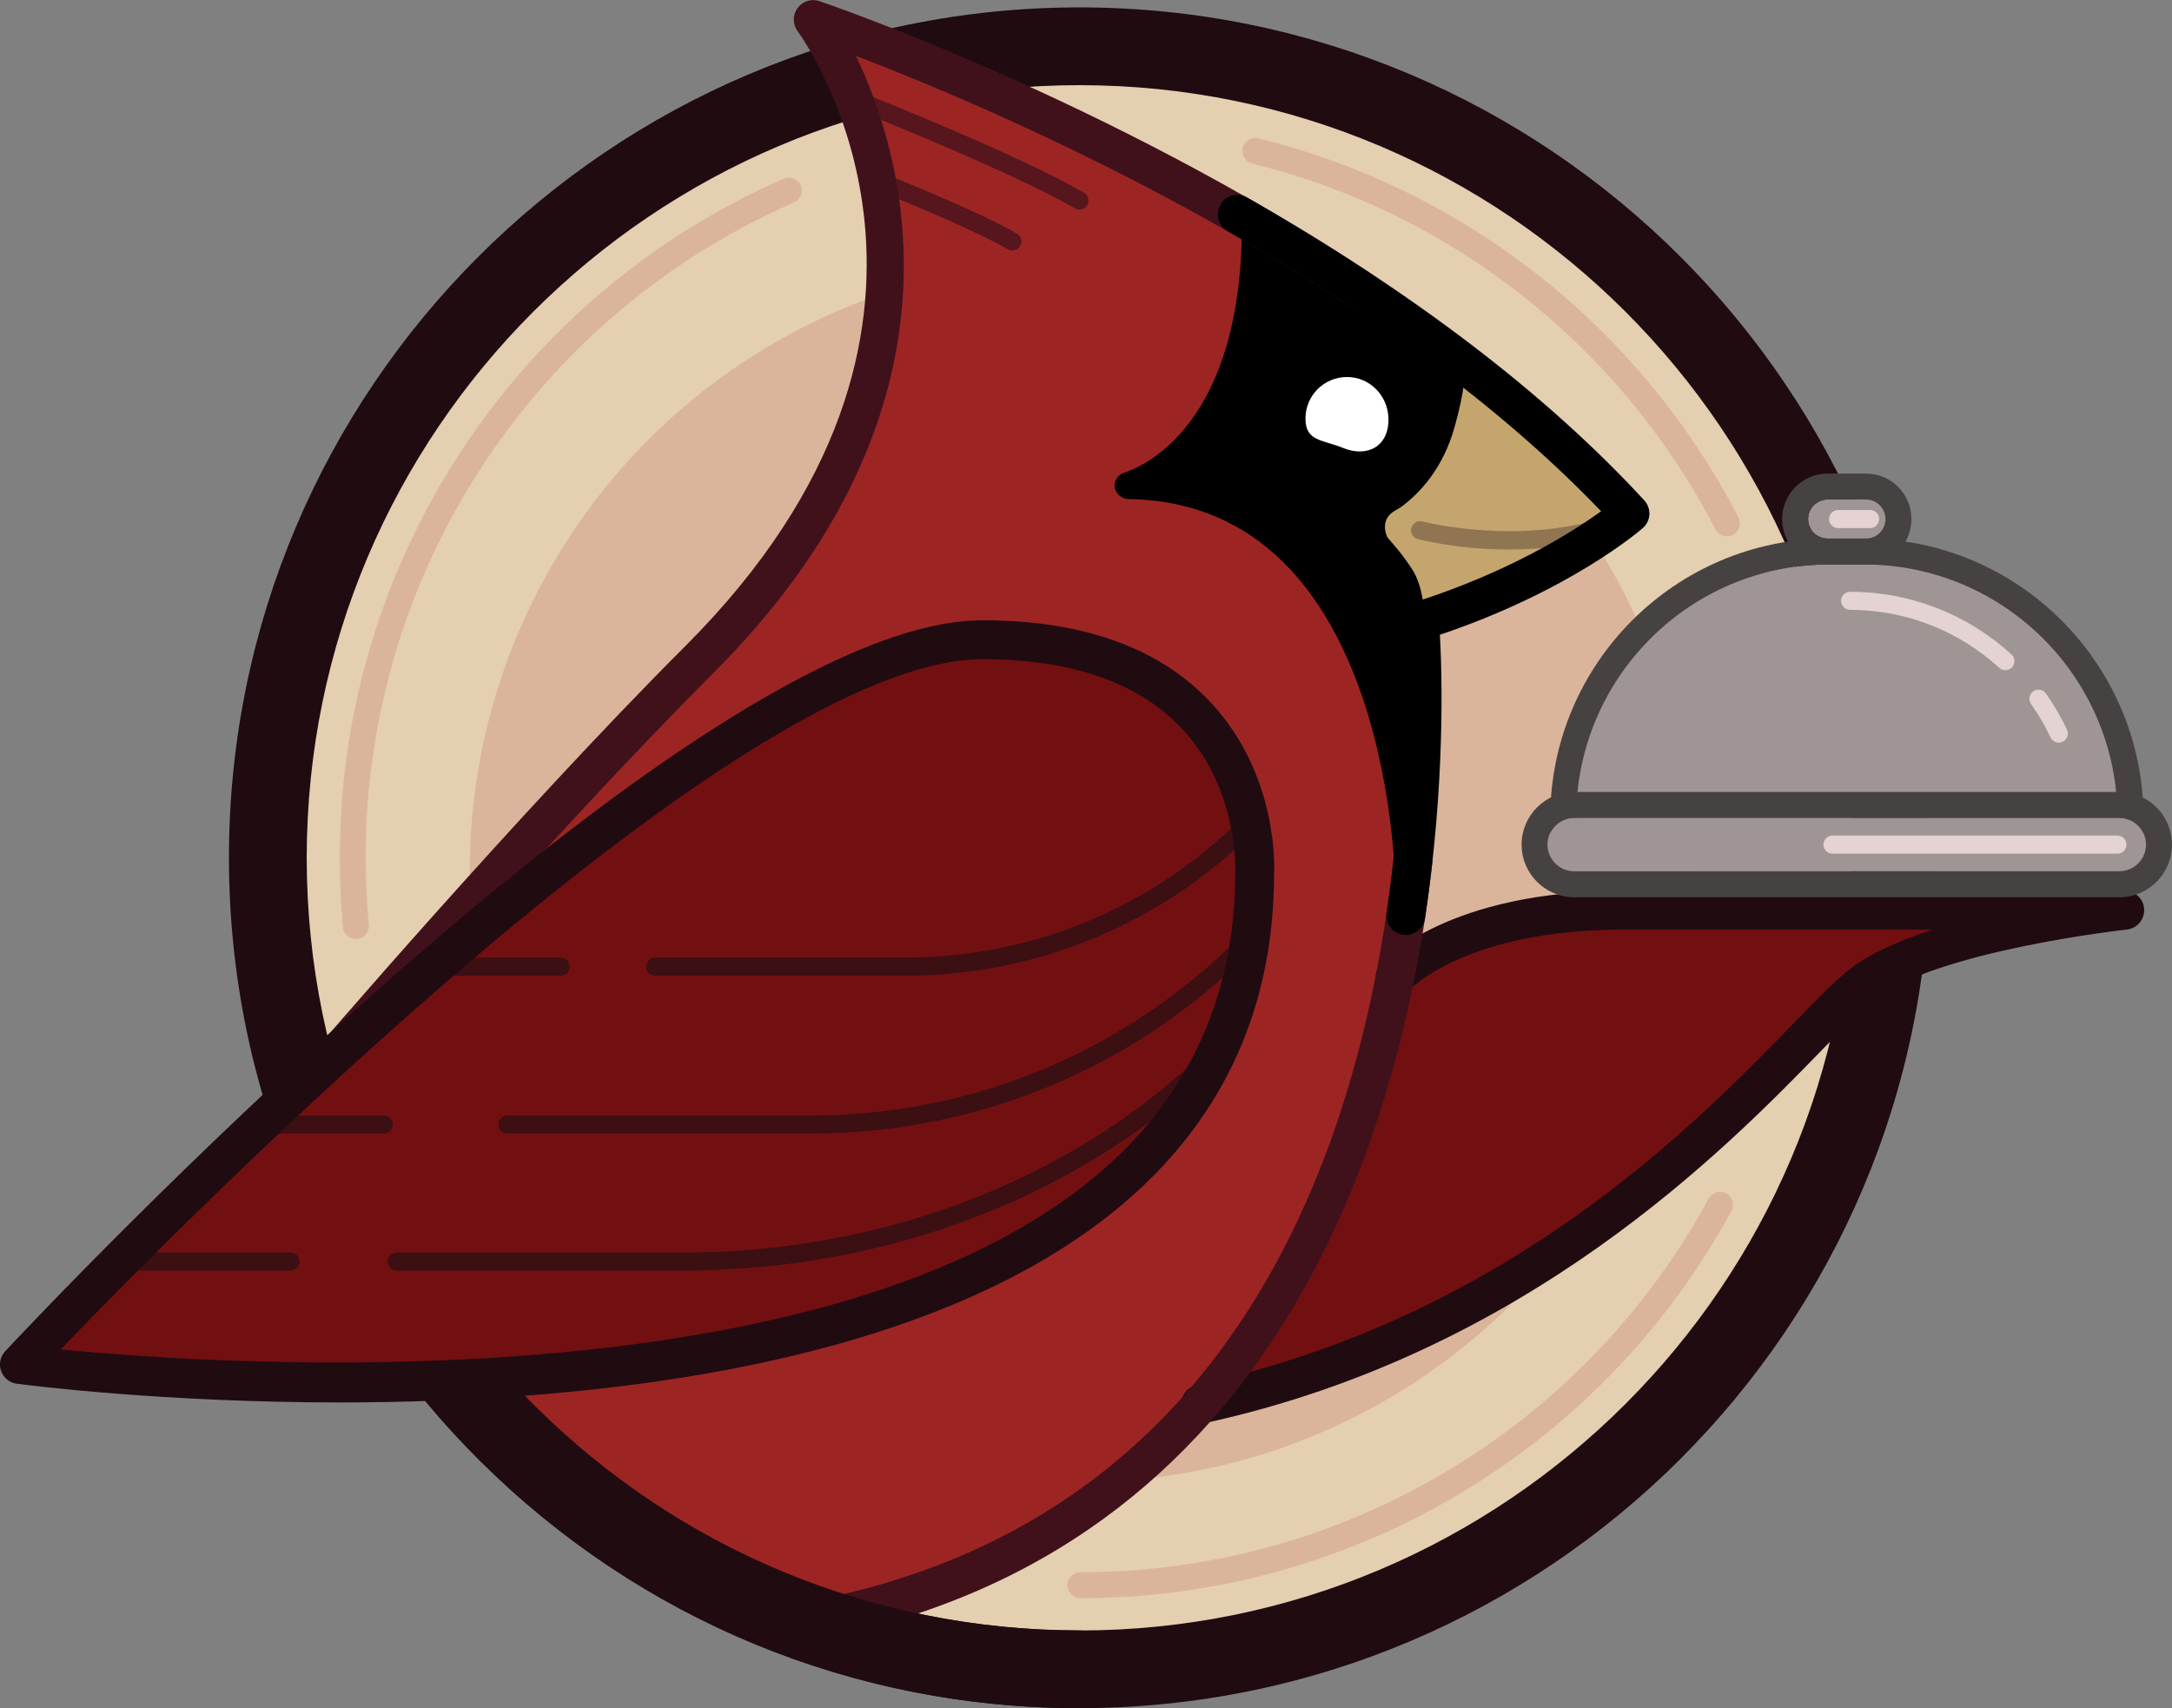 <?xml version="1.0" encoding="utf-8"?>
<!-- Generator: Adobe Illustrator 24.0.0, SVG Export Plug-In . SVG Version: 6.00 Build 0)  -->
<svg version="1.1" id="Layer_1" xmlns="http://www.w3.org/2000/svg" xmlns:xlink="http://www.w3.org/1999/xlink" x="0px" y="0px"
	 viewBox="0 0 287.93 226.45" style="enable-background:new 0 0 287.93 226.45;" xml:space="preserve">
<rect x="0" y="0" width="287.93" height="226.45" fill="#808080" stroke="none"/>
<style type="text/css">
	.st0{fill:#E5CFB1;}
	.st1{fill:#200B11;}
	.st2{opacity:0.15;fill:#9C2524;}
	.st3{fill:#C5A56E;}
	.st4{opacity:0.75;fill:#7D6649;}
	.st5{fill:#9C2524;}
	.st6{fill:#721011;}
	.st7{opacity:0.75;fill:#41111B;}
	.st8{fill:#FFFFFF;}
	.st9{fill:#41111B;}
	.st10{fill:#9F9595;}
	.st11{fill:#474242;}
	.st12{fill:#E5D2D2;}
	.st13{opacity:0.75;fill:#2A0F15;}
</style>
<g>
	<g>
		<circle class="st0" cx="143.1" cy="113.71" r="107.58"/>
		<path class="st1" d="M143.09,226.45c-62.16,0-112.74-50.57-112.74-112.74S80.93,0.98,143.09,0.98s112.74,50.57,112.74,112.74
			S205.26,226.45,143.09,226.45z M143.09,11.29c-56.48,0-102.43,45.95-102.43,102.43s45.95,102.43,102.43,102.43
			s102.43-45.95,102.43-102.43S199.57,11.29,143.09,11.29z"/>
	</g>
	<g>
		<path class="st2" d="M228.94,71.1c-0.62,0-1.22-0.34-1.53-0.93C214.84,45.89,192.46,28.21,166,21.68
			c-0.92-0.23-1.48-1.16-1.26-2.08c0.23-0.92,1.14-1.49,2.08-1.26c27.42,6.77,50.61,25.08,63.64,50.25
			c0.44,0.84,0.11,1.88-0.74,2.32C229.48,71.04,229.21,71.1,228.94,71.1z"/>
		<path class="st2" d="M47.18,124.49c-0.88,0-1.62-0.67-1.71-1.56c-0.29-3.07-0.43-6.18-0.43-9.25c0-39.02,23.1-74.34,58.85-89.99
			c0.88-0.37,1.89,0.01,2.26,0.89c0.38,0.87-0.02,1.88-0.89,2.26c-34.5,15.1-56.79,49.18-56.79,86.84c0,2.97,0.14,5.97,0.42,8.94
			c0.09,0.94-0.61,1.78-1.55,1.87C47.29,124.49,47.23,124.49,47.18,124.49z"/>
		<path class="st2" d="M143.23,211.87c-0.95,0-1.72-0.77-1.72-1.72s0.77-1.72,1.72-1.72c34.74,0,66.66-18.98,83.28-49.53
			c0.46-0.83,1.5-1.14,2.33-0.69c0.83,0.45,1.14,1.5,0.69,2.33C212.3,192.2,179.23,211.87,143.23,211.87z"/>
	</g>
	<circle class="st2" cx="143.23" cy="115.51" r="80.96"/>
	<path class="st3" d="M191.95,48.48c0,0,21.1,15.86,24.11,19.61c0,0-7.46,5.84-16.41,9.3s-12.89,4.73-12.89,4.73
		s-3.39-8.52-5.78-10.51c-2.39-2,4.24-5.33,5.33-6.65c1.09-1.31,3.26-5.86,4.57-8.59C192.19,53.64,191.95,48.48,191.95,48.48z"/>
	<path class="st4" d="M200.07,72.85c-6.76,0-11.78-1.3-12.13-1.39c-0.64-0.17-1.02-0.83-0.85-1.47c0.17-0.64,0.82-1.04,1.47-0.86
		c0.13,0.04,13.26,3.41,25.41-0.93c0.61-0.21,1.31,0.1,1.54,0.73c0.22,0.62-0.1,1.31-0.73,1.54
		C209.68,72.29,204.51,72.85,200.07,72.85z"/>
	<path d="M184.28,68.18c-1.31,1.31-0.34,3.09-0.34,3.09c0.87,0.98,2.06,2.34,3.3,4.26c2.82,4.47,1.24,13.68,1.24,19.04
		c0.07,5.36-1.86,12.51-1.86,12.51s-2.61-8.25-2.82-13.33c-0.14-5.02-6.74-13.27-13.33-21.86c-6.67-8.52-20.28-7.15-18.35-8.66
		c1.92-1.51,8.73-7.35,11.75-14.85c3.02-7.49,2.47-18.63,2.47-18.63v-0.48l26.74,18.15c0,0,2.54-0.69-0.28,9.28
		c-1.51,5.36-4.54,8.66-7.08,10.52c-0.2,0.14-0.34,0.2-0.55,0.34C184.76,67.77,184.49,67.98,184.28,68.18z"/>
	<path class="st5" d="M57.57,123.33l32.3-33.05c0,0,20.39-17.59,24.11-33.96c3.71-16.37,4.62-23.43,2.8-31.76
		s-9.48-22.67-9.48-22.67s51.34,23.48,54.91,25.51c3.57,2.04,6.22,1.63,4.12,9.43c-2.1,7.81-2.4,15.39-5.51,19.03
		s-10.12,7.98-10.12,7.98s15.79,1.58,21.29,10.03s11.78,16.46,12.48,22.85c0.7,6.39,2.1,17.89,2.12,18.12
		c0.01,0.23-0.96,10.92-1.17,12.06c-0.21,1.14-8.3,32.72-13.07,40.34c-4.78,7.62-13.54,19.04-16.97,22.97
		c-3.42,3.93-18.68,15.32-29.93,19.59c-11.25,4.27-22.62,4.5-22.62,4.5s-28.71-16.08-34.63-23.36s-27.7-46.09-27.7-46.09
		L57.57,123.33z"/>
	<path class="st6" d="M186,128.15c0,0,10.47-5.58,19-6.79c8.52-1.21,73.04-0.69,73.04-0.69s-20.57,4.09-23.4,5.84
		c-2.83,1.75-9.96,2.96-11.78,6.22c-1.81,3.26-17.1,18.23-17.1,18.23s-17.66,14.62-25.77,19.07c-8.12,4.45-27.94,12.73-31.27,13.67
		c-3.33,0.94-8.56,1.29-8.56,1.29s15.24-19.58,18.88-32.7C182.67,139.18,186,128.15,186,128.15z"/>
	<path d="M186.73,120.41c-0.01,0-0.01,0-0.02,0c-0.95-0.01-1.71-0.79-1.7-1.74c0-0.52,0.05-52.02-35.44-52.51
		c-0.84-0.01-1.67-0.71-1.8-1.54c-0.13-0.84,0.42-1.7,1.24-1.95c2.59-0.83,15.62-6.36,15.62-32.91c0-0.95,0.77-1.72,1.72-1.72
		s1.72,0.77,1.72,1.72c0,20.32-7.41,29.47-12.86,33.45c33.32,5.46,33.25,54.97,33.25,55.5
		C188.44,119.65,187.67,120.41,186.73,120.41z"/>
	<path class="st7" d="M143.09,27.78c-0.21,0-0.42-0.05-0.61-0.16c-8.12-4.75-28.38-12.82-28.58-12.9c-0.62-0.25-0.92-0.94-0.67-1.56
		c0.24-0.62,0.95-0.91,1.56-0.67c0.84,0.33,20.64,8.22,28.91,13.06c0.57,0.34,0.77,1.07,0.43,1.64
		C143.91,27.57,143.51,27.78,143.09,27.78z"/>
	<path class="st7" d="M134.2,33.21c-0.21,0-0.42-0.05-0.61-0.16c-4.99-2.92-17.51-7.91-17.63-7.96c-0.62-0.25-0.92-0.94-0.67-1.56
		c0.25-0.62,0.95-0.91,1.56-0.67c0.52,0.21,12.81,5.1,17.96,8.12c0.57,0.34,0.77,1.07,0.43,1.64C135.02,33,134.61,33.21,134.2,33.21
		z"/>
	<path class="st1" d="M159.16,188.72c-1.18,0-2.25-0.82-2.51-2.03c-0.31-1.39,0.58-2.77,1.97-3.07
		c41.24-8.99,65.95-34.39,79.23-48.04c3.07-3.16,5.5-5.65,7.36-7.1c2.7-2.1,6.68-3.84,11.01-5.24h-41.07
		c-20.75,0-28.22,7.91-28.29,7.99c-0.95,1.05-2.58,1.14-3.63,0.19c-1.05-0.94-1.16-2.55-0.22-3.61c0.35-0.4,8.81-9.72,32.15-9.72
		h66.51c1.37,0,2.5,1.07,2.57,2.44c0.07,1.37-0.94,2.55-2.3,2.7c-0.25,0.03-25.15,2.78-33.57,9.32c-1.58,1.23-3.89,3.61-6.83,6.63
		c-12.68,13.04-39.07,40.16-81.82,49.48C159.52,188.7,159.34,188.72,159.16,188.72z"/>
	<path class="st8" d="M184.06,55.48c0.08,3.7-2.8,5.21-6,3.91c-2.81-1.14-5-0.87-5-3.91c0-3.04,2.46-5.5,5.5-5.5
		C181.6,49.98,183.99,52.45,184.06,55.48z"/>
	<path class="st9" d="M42.67,144.7c-0.59,0-1.19-0.2-1.67-0.62c-1.08-0.93-1.21-2.55-0.29-3.63c0.28-0.32,27.7-32.36,50.15-54.81
		c42.42-42.43,16.01-79.96,14.86-81.53c-0.66-0.91-0.65-2.14,0.01-3.04c0.66-0.9,1.82-1.29,2.9-0.92
		c0.38,0.13,38.14,12.95,73.27,36.24c1.19,0.79,1.51,2.39,0.72,3.57c-0.79,1.18-2.39,1.51-3.57,0.72
		c-25.96-17.2-53.4-28.61-65.58-33.27c6.45,13.49,16.27,46.65-18.96,81.88c-22.31,22.31-49.6,54.2-49.87,54.52
		C44.12,144.39,43.4,144.7,42.67,144.7z"/>
	<path class="st9" d="M106.78,217.59c-1.22,0-2.31-0.87-2.53-2.12c-0.25-1.4,0.68-2.74,2.08-3c57.05-10.3,74.15-59.55,78.46-99.04
		c0.15-1.42,1.44-2.52,2.84-2.28c1.42,0.15,2.44,1.43,2.28,2.84c-3.68,33.76-19.31,92.11-82.66,103.56
		C107.08,217.58,106.93,217.59,106.78,217.59z"/>
	<g>
		<g>
			<path class="st10" d="M280.7,108.42h-71.76v0c0-18.56,15.04-33.6,33.6-33.6h4.57C265.66,74.83,280.7,89.87,280.7,108.42
				L280.7,108.42z"/>
			<path class="st11" d="M247.11,74.83c18.56,0,33.6,15.04,33.6,33.6h-71.76c0-18.56,15.04-33.6,33.6-33.6H247.11 M247.11,71.39
				h-4.57c-20.42,0-37.03,16.61-37.03,37.03v3.44h3.44h71.76h3.44v-3.44C284.14,88,267.53,71.39,247.11,71.39L247.11,71.39z"/>
		</g>
		<path class="st12" d="M272.92,98.45c-0.45,0-0.88-0.26-1.09-0.69c-0.73-1.55-1.6-3.04-2.58-4.43c-0.38-0.54-0.25-1.3,0.29-1.68
			c0.53-0.38,1.29-0.26,1.68,0.29c1.06,1.51,2,3.12,2.79,4.79c0.29,0.6,0.03,1.32-0.57,1.6C273.26,98.41,273.09,98.45,272.92,98.45z
			"/>
		<path class="st12" d="M265.84,88.85c-0.29,0-0.58-0.1-0.81-0.31c-5.42-4.96-12.44-7.69-19.77-7.69c-0.66,0-1.2-0.54-1.2-1.2
			c0-0.66,0.54-1.2,1.2-1.2c7.93,0,15.53,2.95,21.39,8.31c0.49,0.45,0.52,1.21,0.08,1.7C266.49,88.72,266.17,88.85,265.84,88.85z"/>
		<g>
			<path class="st10" d="M280.95,115.51h-72.26c-1.96,0-3.54-1.59-3.54-3.54v0c0-1.96,1.59-3.54,3.54-3.54h72.26
				c1.96,0,3.54,1.59,3.54,3.54v0C284.49,113.93,282.91,115.51,280.95,115.51z"/>
			<path class="st11" d="M280.95,108.42c1.96,0,3.54,1.59,3.54,3.54c0,1.96-1.59,3.54-3.54,3.54h-72.26c-1.96,0-3.54-1.59-3.54-3.54
				c0-1.96,1.59-3.54,3.54-3.54H280.95 M280.95,104.99h-72.26c-3.85,0-6.98,3.13-6.98,6.98s3.13,6.98,6.98,6.98h72.26
				c3.85,0,6.98-3.13,6.98-6.98S284.8,104.99,280.95,104.99L280.95,104.99z"/>
		</g>
		<g>
			<path class="st10" d="M247.36,71.4h-5.08c-1.43,0-2.59-1.16-2.59-2.59v0c0-1.43,1.16-2.59,2.59-2.59h5.08
				c1.43,0,2.59,1.16,2.59,2.59v0C249.95,70.24,248.79,71.4,247.36,71.4z"/>
			<path class="st11" d="M247.36,66.22c1.43,0,2.59,1.16,2.59,2.59c0,1.43-1.16,2.59-2.59,2.59h-5.08c-1.43,0-2.59-1.16-2.59-2.59
				c0-1.43,1.16-2.59,2.59-2.59H247.36 M247.36,62.78h-5.08c-3.32,0-6.03,2.7-6.03,6.03s2.7,6.03,6.03,6.03h5.08
				c3.32,0,6.03-2.7,6.03-6.03S250.69,62.78,247.36,62.78L247.36,62.78z"/>
		</g>
	</g>
	<path d="M186.36,123.94c-0.13,0-0.26-0.01-0.39-0.03c-1.41-0.21-2.38-1.52-2.16-2.93c3.22-21.38,1.8-38.25,1.79-38.42
		c-0.1-1.2,0.64-2.32,1.79-2.68c12.72-4.03,21.16-9.43,24.86-12.1c-12.45-12.99-29.09-25.47-49.5-37.13
		c-1.24-0.7-1.66-2.28-0.96-3.52c0.7-1.24,2.27-1.67,3.52-0.96c21.94,12.53,39.66,26.04,52.66,40.16c0.47,0.51,0.71,1.19,0.68,1.88
		c-0.04,0.69-0.35,1.35-0.88,1.8c-0.4,0.35-9.63,8.32-26.89,14.14c0.29,5.21,0.72,19.71-1.97,37.58
		C188.71,123.02,187.61,123.94,186.36,123.94z"/>
	<path class="st12" d="M280.7,113.17h-37.78c-0.66,0-1.2-0.54-1.2-1.2s0.54-1.2,1.2-1.2h37.78c0.66,0,1.2,0.54,1.2,1.2
		S281.37,113.17,280.7,113.17z"/>
	<path class="st12" d="M247.91,70.01h-4.25c-0.66,0-1.2-0.54-1.2-1.2c0-0.66,0.54-1.2,1.2-1.2h4.25c0.66,0,1.2,0.54,1.2,1.2
		C249.11,69.47,248.57,70.01,247.91,70.01z"/>
	<path class="st1" d="M143.09,226.45c-29.99,0-58.21-11.64-79.48-32.79c-4.86-4.83-9.31-10.13-13.21-15.77
		c-1.62-2.34-1.04-5.55,1.3-7.17c2.34-1.62,5.55-1.04,7.17,1.3c3.55,5.12,7.59,9.94,12.01,14.33
		c19.32,19.21,44.97,29.79,72.21,29.79c2.85,0,5.16,2.31,5.16,5.16S145.94,226.45,143.09,226.45z"/>
	<path class="st6" d="M3.64,179.76l59.55-56.38c0,0,30.59-24.44,45.67-32.08s35.03-8.86,43.36-1.47
		c8.33,7.38,17.35,10.83,13.99,29.83c-3.36,19-10.53,30.82-15.28,35.37c-4.75,4.55-28.2,20.62-53.57,24.26s-62.67,3.52-71.06,3.53
		c-8.39,0.01-21.7-1.68-21.7-1.68L3.64,179.76z"/>
	<path class="st13" d="M119.86,129.35h-33c-0.66,0-1.2-0.54-1.2-1.2c0-0.66,0.54-1.2,1.2-1.2h33c16.93,0,32.85-6.59,44.83-18.57
		c0.47-0.47,1.23-0.47,1.7,0s0.47,1.23,0,1.7C153.96,122.51,137.44,129.35,119.86,129.35z"/>
	<path class="st13" d="M74.33,129.35H57.57c-0.66,0-1.2-0.54-1.2-1.2c0-0.66,0.54-1.2,1.2-1.2h16.75c0.66,0,1.2,0.54,1.2,1.2
		C75.53,128.82,74.99,129.35,74.33,129.35z"/>
	<path class="st13" d="M107.4,150.28H67.25c-0.66,0-1.2-0.54-1.2-1.2c0-0.66,0.54-1.2,1.2-1.2h40.15c21.45,0,41.61-8.35,56.78-23.52
		c0.47-0.47,1.23-0.47,1.7,0s0.47,1.23,0,1.7C150.26,141.68,129.49,150.28,107.4,150.28z"/>
	<path class="st13" d="M50.88,150.28H34.46c-0.66,0-1.2-0.54-1.2-1.2c0-0.66,0.54-1.2,1.2-1.2h16.41c0.66,0,1.2,0.54,1.2,1.2
		C52.08,149.74,51.54,150.28,50.88,150.28z"/>
	<path class="st13" d="M90.57,168.44H52.59c-0.66,0-1.2-0.54-1.2-1.2s0.54-1.2,1.2-1.2h37.97c26.99,0,52.49-10.01,69.94-27.46
		c0.47-0.47,1.23-0.47,1.7,0c0.47,0.47,0.47,1.23,0,1.7C144.31,158.18,118.19,168.44,90.57,168.44z"/>
	<path class="st13" d="M38.52,168.44H15.83c-0.66,0-1.2-0.54-1.2-1.2s0.54-1.2,1.2-1.2h22.69c0.66,0,1.2,0.54,1.2,1.2
		S39.18,168.44,38.52,168.44z"/>
	<path class="st1" d="M45.06,185.92c-23.33,0-41.09-2.25-42.82-2.48c-0.96-0.12-1.77-0.78-2.09-1.68c-0.33-0.91-0.12-1.92,0.54-2.63
		c3.7-3.96,90.97-96.9,129.56-96.9c13.26,0,23.41,3.63,30.16,10.8c9.16,9.72,8.52,22.29,8.49,22.82c0,17.33-6.45,31.85-19.17,43.01
		C124.24,181.21,78.82,185.92,45.06,185.92z M8.04,178.89c21.18,2.07,102.33,7.64,138.29-23.91c11.56-10.14,17.42-23.36,17.42-39.29
		c0.01-0.26,0.5-11.11-7.14-19.17c-5.74-6.06-14.61-9.13-26.36-9.13C98.07,87.39,25.05,161.22,8.04,178.89z"/>
</g>
</svg>
